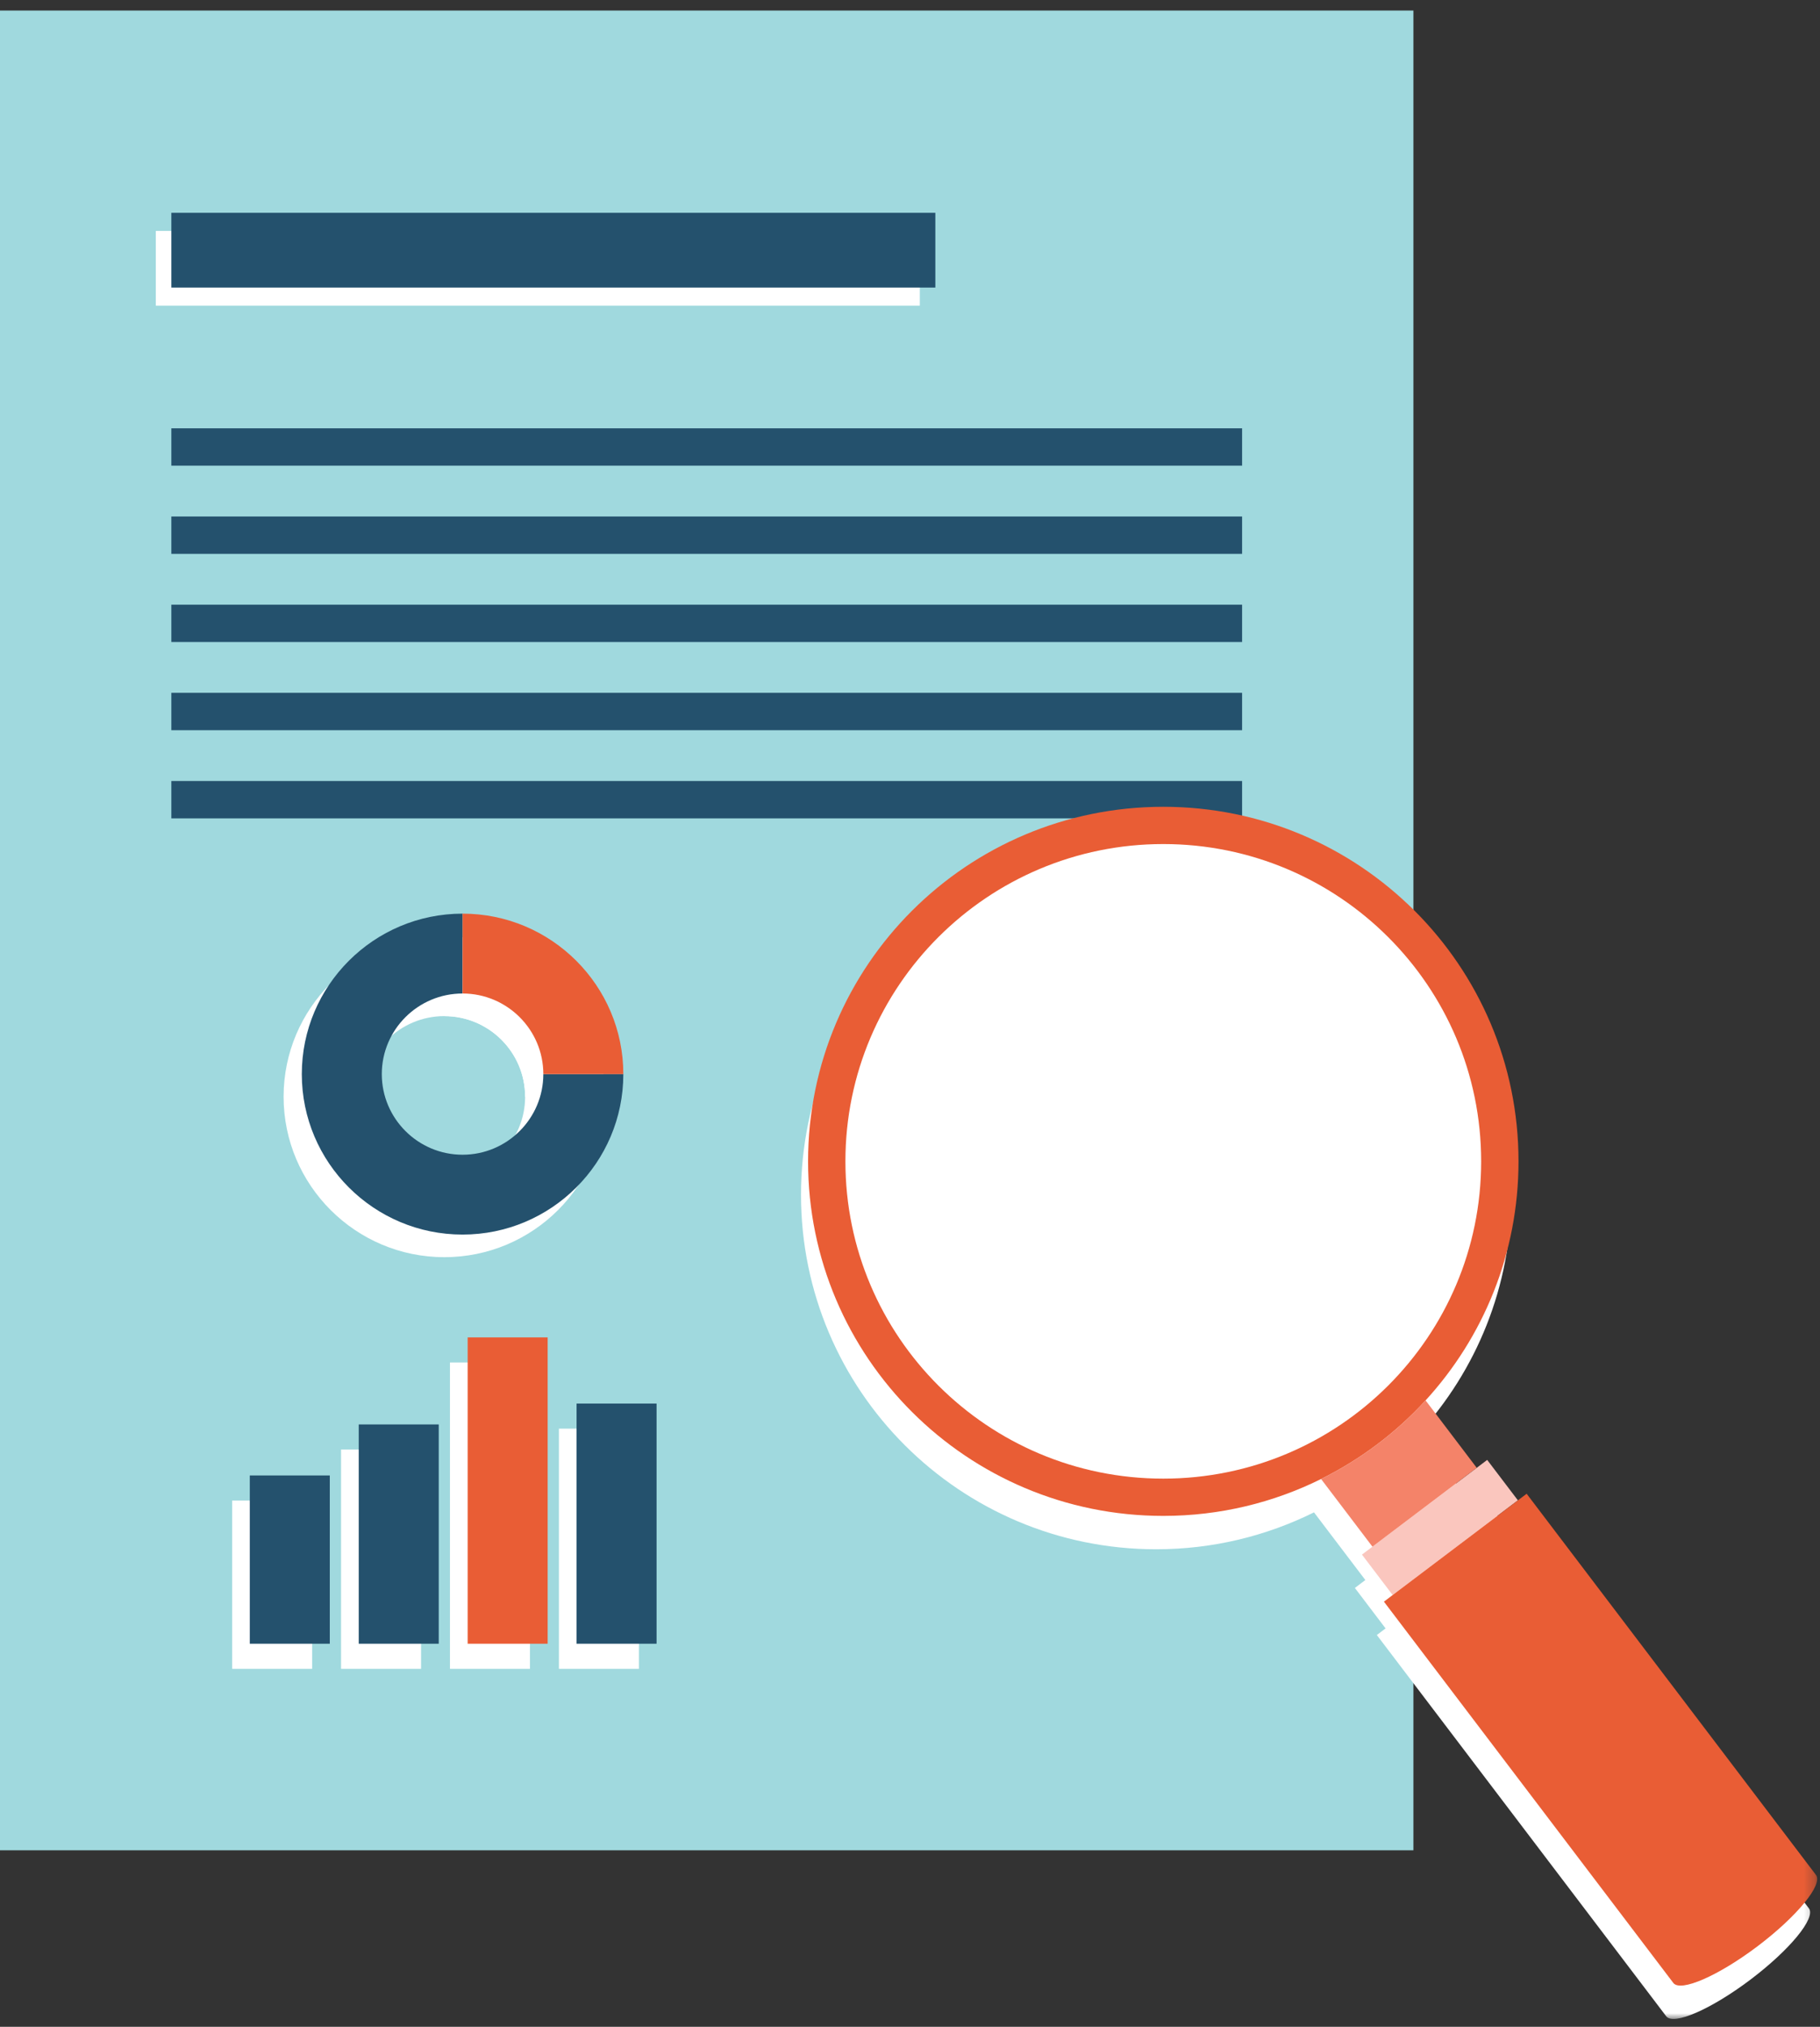 <?xml version="1.0" encoding="UTF-8" standalone="no"?>
<svg width="168px" height="187px" viewBox="0 0 168 187" version="1.1" xmlns="http://www.w3.org/2000/svg" xmlns:xlink="http://www.w3.org/1999/xlink">
    <rect x="0" y="0" width="168" height="187" fill="#333333" stroke="none"/>
    <!-- Generator: Sketch 41.2 (35397) - http://www.bohemiancoding.com/sketch -->
    <title>Page 1</title>
    <desc>Created with Sketch.</desc>
    <defs>
        <polygon id="path-1" points="0 186.028 167.742 186.028 167.742 0.724 0 0.724"></polygon>
    </defs>
    <g id="Page-1" stroke="none" stroke-width="1" fill="none" fill-rule="evenodd">
        <g id="06---Autoridades-designadas-Copy-2" transform="translate(-969, -870)">
            <g id="Page-1" transform="translate(969, 870)">
                <polygon id="Fill-1" fill="#A0D9DE" points="0 170.714 130.468 170.714 130.468 0.972 0 0.972"></polygon>
                <polygon id="Fill-2" fill="#FFFFFF" points="14.382 28.2 84.905 28.2 84.905 21.306 14.382 21.306"></polygon>
                <g id="Group-31" transform="translate(0, 0.248)">
                    <path d="M41.018,93.502 C36.906,93.502 33.563,96.839 33.563,100.939 C33.563,105.041 36.906,108.377 41.018,108.377 C45.129,108.377 48.473,105.041 48.473,100.939 C48.473,96.839 45.129,93.502 41.018,93.502 Z M41.018,115.744 C32.834,115.744 26.178,109.104 26.178,100.939 C26.178,92.774 32.834,86.134 41.018,86.134 C49.202,86.134 55.857,92.774 55.857,100.939 C55.857,109.104 49.202,115.744 41.018,115.744 Z" id="Fill-3" fill="#FFFFFF"></path>
                    <path d="M55.857,100.939 L48.473,100.939 C48.473,96.838 45.128,93.502 41.018,93.502 L41.018,86.135 C49.202,86.135 55.857,92.775 55.857,100.939" id="Fill-5" fill="#FFFFFF"></path>
                    <mask id="mask-2" fill="white">
                        <use xlink:href="#path-1"></use>
                    </mask>
                    <g id="Clip-8"></g>
                    <polygon id="Fill-7" fill="#FFFFFF" mask="url(#mask-2)" points="21.428 153.725 28.813 153.725 28.813 138.2 21.428 138.2"></polygon>
                    <polygon id="Fill-9" fill="#FFFFFF" mask="url(#mask-2)" points="51.591 153.725 58.975 153.725 58.975 131.564 51.591 131.564"></polygon>
                    <polygon id="Fill-10" fill="#FFFFFF" mask="url(#mask-2)" points="31.482 153.725 38.867 153.725 38.867 133.491 31.482 133.491"></polygon>
                    <polygon id="Fill-11" fill="#FFFFFF" mask="url(#mask-2)" points="41.535 153.725 48.919 153.725 48.919 125.46 41.535 125.46"></polygon>
                    <polygon id="Fill-12" fill="#24516D" mask="url(#mask-2)" points="23.058 151.408 30.443 151.408 30.443 135.883 23.058 135.883"></polygon>
                    <polygon id="Fill-13" fill="#24516D" mask="url(#mask-2)" points="53.221 151.408 60.606 151.408 60.606 129.249 53.221 129.249"></polygon>
                    <polygon id="Fill-14" fill="#24516D" mask="url(#mask-2)" points="33.114 151.408 40.499 151.408 40.499 131.175 33.114 131.175"></polygon>
                    <polygon id="Fill-15" fill="#E95D35" mask="url(#mask-2)" points="43.169 151.408 50.553 151.408 50.553 123.145 43.169 123.145"></polygon>
                    <path d="M42.698,113.658 C34.514,113.658 27.859,107.018 27.859,98.853 C27.859,90.688 34.514,84.048 42.698,84.048 L42.698,91.416 C38.587,91.416 35.243,94.751 35.243,98.853 C35.243,102.953 38.587,106.291 42.698,106.291 C46.81,106.291 50.153,102.953 50.153,98.853 L57.538,98.853 C57.538,107.018 50.882,113.658 42.698,113.658" id="Fill-16" fill="#24516D" mask="url(#mask-2)"></path>
                    <path d="M57.538,98.853 L50.153,98.853 C50.153,94.751 46.808,91.416 42.698,91.416 L42.698,84.048 C50.882,84.048 57.538,90.688 57.538,98.853" id="Fill-17" fill="#E95D35" mask="url(#mask-2)"></path>
                    <polygon id="Fill-18" fill="#24516D" mask="url(#mask-2)" points="15.816 42.716 114.655 42.716 114.655 39.27 15.816 39.27"></polygon>
                    <polygon id="Fill-19" fill="#24516D" mask="url(#mask-2)" points="15.816 50.852 114.655 50.852 114.655 47.406 15.816 47.406"></polygon>
                    <polygon id="Fill-20" fill="#24516D" mask="url(#mask-2)" points="15.816 58.987 114.655 58.987 114.655 55.541 15.816 55.541"></polygon>
                    <polygon id="Fill-21" fill="#24516D" mask="url(#mask-2)" points="15.816 67.123 114.655 67.123 114.655 63.675 15.816 63.675"></polygon>
                    <polygon id="Fill-22" fill="#24516D" mask="url(#mask-2)" points="15.816 75.258 114.655 75.258 114.655 71.81 15.816 71.81"></polygon>
                    <polygon id="Fill-23" fill="#24516D" mask="url(#mask-2)" points="15.816 26.283 86.339 26.283 86.339 19.387 15.816 19.387"></polygon>
                    <path d="M166.976,175.824 L140.264,140.647 L133.679,145.625 L139.46,141.256 L136.626,137.525 L135.658,138.256 L130.938,132.038 C136.264,126.221 139.513,118.48 139.513,109.982 C139.513,91.913 124.834,77.268 106.725,77.268 C88.616,77.268 73.938,91.913 73.938,109.982 C73.938,128.048 88.616,142.693 106.725,142.693 C111.959,142.693 116.903,141.464 121.292,139.287 L126.032,145.531 L128.261,143.848 L125.065,146.261 L127.899,149.994 L127.092,150.604 L153.804,185.78 C154.469,186.656 157.956,185.137 161.595,182.387 C165.232,179.637 167.641,176.701 166.976,175.824" id="Fill-24" fill="#FFFFFF" mask="url(#mask-2)"></path>
                    <g id="Group-30" mask="url(#mask-2)">
                        <g transform="translate(73.846, 73.674)">
                            <path d="M33.534,0.515 C15.425,0.515 0.745,15.161 0.745,33.228 C0.745,51.295 15.425,65.94 33.534,65.94 C38.768,65.94 43.712,64.711 48.1,62.536 C51.754,60.724 55.023,58.259 57.745,55.285 C63.073,49.468 66.324,41.728 66.324,33.228 C66.324,15.161 51.643,0.515 33.534,0.515" id="Fill-25" fill="#E95D35"></path>
                            <path d="M62.876,33.228 C62.876,17.062 49.739,3.953 33.533,3.953 C17.328,3.953 4.192,17.062 4.192,33.228 C4.192,49.396 17.328,62.502 33.533,62.502 C49.739,62.502 62.876,49.396 62.876,33.228" id="Fill-26" fill="#FFFFFF"></path>
                            <polygon id="Fill-27" fill="#FAC6BE" points="66.267 64.503 54.707 73.241 51.873 69.51 63.433 60.774"></polygon>
                            <path d="M48.1,62.536 L52.841,68.779 L62.466,61.502 L57.746,55.284 C55.023,58.259 51.753,60.725 48.1,62.536" id="Fill-28" fill="#F48369"></path>
                            <path d="M53.901,73.851 L80.613,109.029 C81.276,109.902 84.765,108.384 88.402,105.636 C92.039,102.886 94.45,99.947 93.786,99.072 L67.075,63.896 L53.901,73.851 Z" id="Fill-29" fill="#E95D35"></path>
                        </g>
                    </g>
                </g>
            </g>
        </g>
    </g>
</svg>